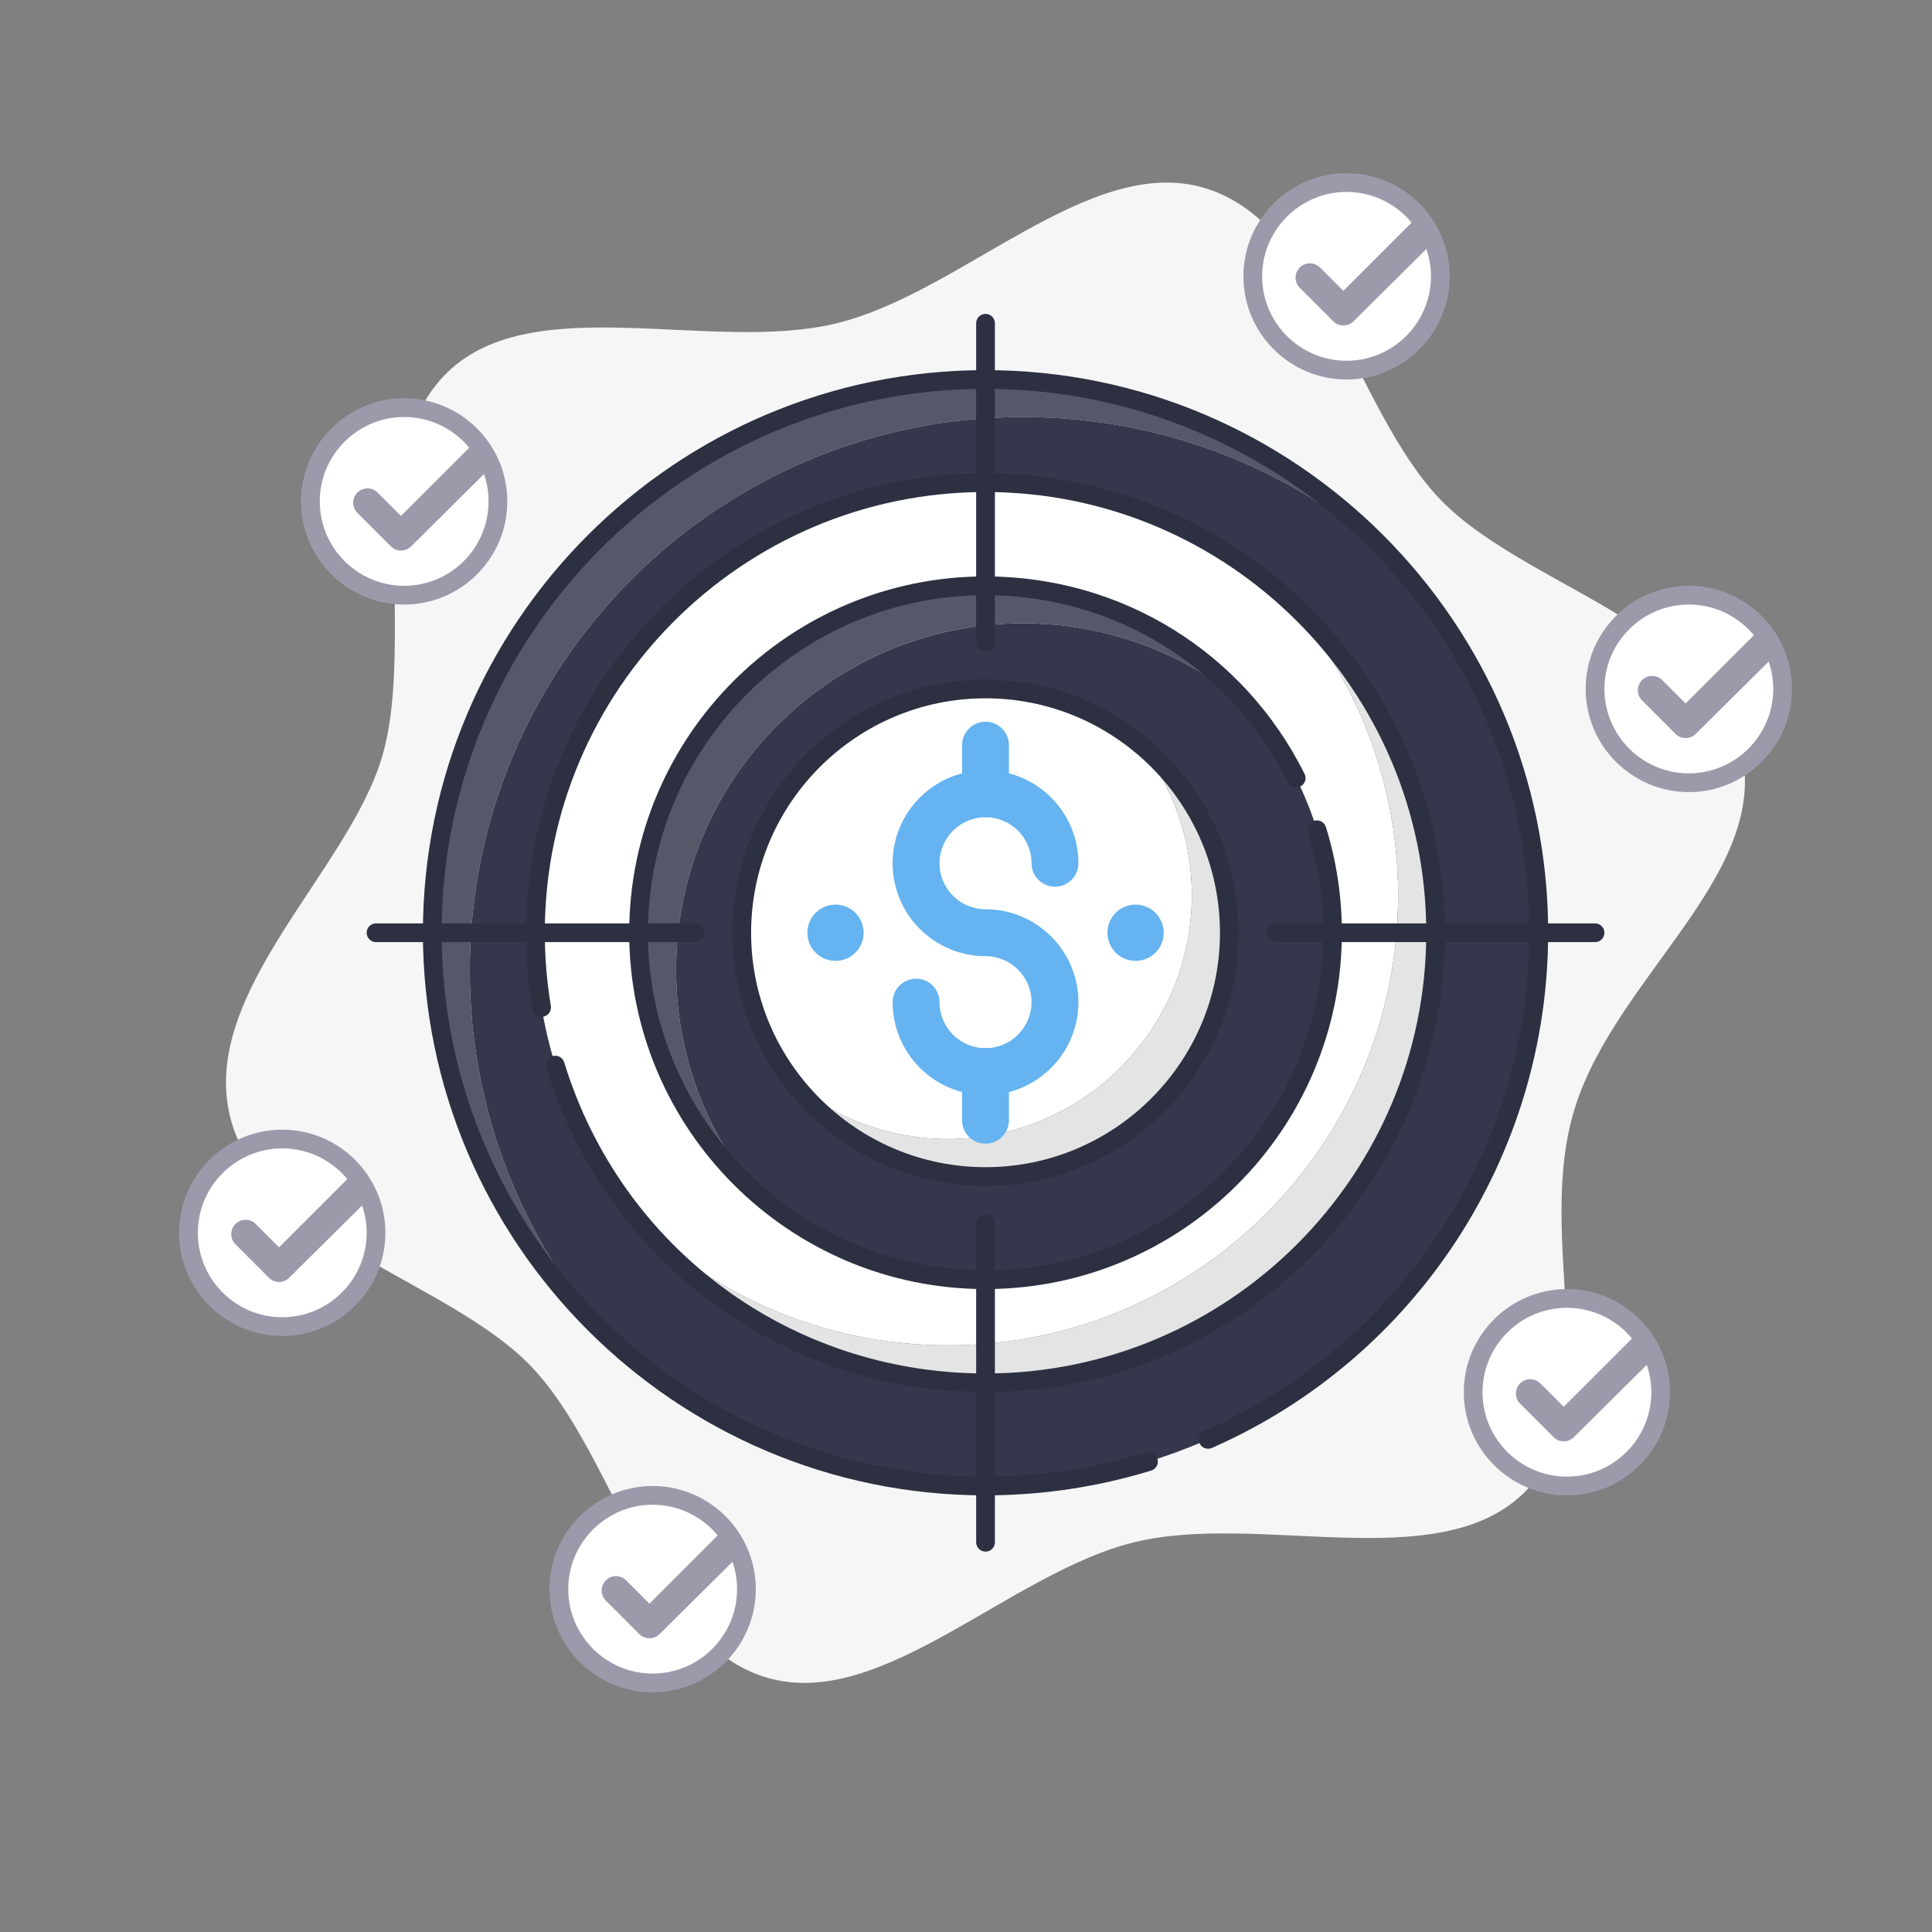 <?xml version="1.0" encoding="UTF-8"?>
<svg id="Capa_1" data-name="Capa 1" xmlns="http://www.w3.org/2000/svg" viewBox="0 0 1080 1080">
  <rect x="0" y="0" width="1080" height="1080" fill="#808080" stroke="none"/>
  <defs>
    <style>
      .cls-1 {
        fill: #f6f6f6;
      }

      .cls-2 {
        fill: #fff;
      }

      .cls-3 {
        fill: #e4e4e4;
      }

      .cls-4 {
        fill: #9c9aaa;
      }

      .cls-5 {
        fill: #65b3f0;
      }

      .cls-6 {
        fill: #2d3041;
      }

      .cls-7 {
        fill: #35384c;
      }

      .cls-8 {
        fill: #545869;
      }
    </style>
  </defs>
  <path class="cls-1" d="m973.24,418.67c16.96,69.42-69.34,126.49-92.68,200.05-23.94,75.48,20.52,168.8-29.26,216.36-48.25,46.1-147.61,10.11-217.17,27.03-69.56,16.92-141.18,94.5-205.27,75.74-66.12-19.36-84.41-124.47-132.06-174.15-46.19-48.15-151.25-70.12-168.2-139.55-16.96-69.42,66.18-137.18,84.99-201.14,19.41-65.99-12.83-167.71,36.95-215.27,48.25-46.1,147.61-10.11,217.17-27.03,69.56-16.92,141.18-94.51,205.27-75.74,66.12,19.36,84.41,124.47,132.06,174.15,46.19,48.15,151.25,70.12,168.2,139.55Z"/>
  <path class="cls-8" d="m571.89,233.11c80.07,0,153.03,30.43,207.95,80.36-56.58-62.25-138.19-101.33-228.92-101.33-170.79,0-309.27,138.47-309.27,309.27,0,90.73,39.08,172.34,101.31,228.91-49.92-54.92-80.35-127.88-80.35-207.94,0-170.79,138.48-309.27,309.27-309.27Z"/>
  <path class="cls-7" d="m860.19,521.41c0-80.06-30.43-153.02-80.35-207.94-54.92-49.93-127.88-80.36-207.95-80.36-170.79,0-309.27,138.47-309.27,309.27,0,80.06,30.43,153.02,80.35,207.94,54.93,49.93,127.89,80.36,207.95,80.36,170.79,0,309.27-138.47,309.27-309.27Z"/>
  <path class="cls-6" d="m550.92,835.92c-173.42,0-314.51-141.09-314.51-314.51s141.09-314.51,314.51-314.51,314.51,141.09,314.51,314.51c0,124.72-73.79,237.77-187.98,288.01-2.66,1.17-5.75-.04-6.91-2.69-1.17-2.65.04-5.74,2.69-6.91,110.39-48.57,181.71-157.86,181.71-278.42,0-167.64-136.39-304.03-304.03-304.03s-304.03,136.39-304.03,304.03,136.39,304.03,304.03,304.03c30.54,0,60.68-4.51,89.57-13.41,2.77-.86,5.7.7,6.55,3.47.85,2.76-.7,5.7-3.47,6.55-29.88,9.2-61.06,13.87-92.65,13.87Z"/>
  <path class="cls-3" d="m718.01,333.36c39.51,44.44,63.56,102.94,63.56,167.08,0,138.95-112.66,251.61-251.61,251.61-64.14,0-122.64-24.04-167.08-63.56,46.09,51.83,113.24,84.52,188.05,84.52,138.95,0,251.61-112.66,251.61-251.61,0-74.81-32.69-141.96-84.52-188.05Z"/>
  <path class="cls-2" d="m781.56,500.44c0-64.14-24.04-122.64-63.56-167.08-44.44-39.51-102.94-63.56-167.08-63.56-138.95,0-251.61,112.65-251.61,251.61,0,64.14,24.04,122.64,63.56,167.08,44.44,39.51,102.94,63.56,167.08,63.56,138.95,0,251.61-112.66,251.61-251.61Z"/>
  <path class="cls-6" d="m550.92,778.26c-113.56,0-212.24-72.87-245.56-181.32-.85-2.77.71-5.7,3.47-6.55,2.77-.86,5.7.71,6.55,3.47,31.95,104.03,126.61,173.92,235.54,173.92,135.85,0,246.37-110.52,246.37-246.37s-110.52-246.37-246.37-246.37-246.37,110.52-246.37,246.37c0,13.71,1.14,27.48,3.38,40.9.48,2.86-1.45,5.56-4.31,6.04-2.85.5-5.56-1.45-6.03-4.31-2.34-14-3.52-28.34-3.52-42.63,0-141.63,115.22-256.85,256.85-256.85s256.85,115.22,256.85,256.85-115.22,256.85-256.85,256.85Z"/>
  <path class="cls-8" d="m571.89,348.43c48.22,0,92.29,17.64,126.22,46.76-35.57-41.44-88.3-67.73-147.19-67.73-107.1,0-193.95,86.84-193.95,193.95,0,58.89,26.29,111.61,67.73,147.19-29.12-33.93-46.76-78-46.76-126.22,0-107.11,86.84-193.95,193.95-193.95Z"/>
  <path class="cls-7" d="m744.87,521.41c0-48.22-17.64-92.29-46.76-126.22-33.93-29.12-78-46.76-126.22-46.76-107.1,0-193.95,86.84-193.95,193.95,0,48.22,17.64,92.29,46.76,126.22,33.93,29.12,78,46.76,126.22,46.76,107.1,0,193.95-86.84,193.95-193.95Z"/>
  <path class="cls-6" d="m550.92,720.6c-109.83,0-199.19-89.36-199.19-199.19s89.36-199.19,199.19-199.19c76.04,0,144.38,42.3,178.35,110.4,1.3,2.59.24,5.74-2.35,7.03-2.6,1.31-5.74.24-7.03-2.35-32.18-64.51-96.93-104.6-168.97-104.6-104.05,0-188.71,84.65-188.71,188.71s84.65,188.71,188.71,188.71,188.71-84.65,188.71-188.71c0-19.1-2.84-37.95-8.45-56.01-.86-2.77.69-5.7,3.45-6.56,2.78-.84,5.71.69,6.56,3.45,5.92,19.07,8.92,38.97,8.92,59.12,0,109.83-89.36,199.19-199.19,199.19Z"/>
  <path class="cls-6" d="m891.64,526.65h-178.22c-2.9,0-5.24-2.34-5.24-5.24s2.34-5.24,5.24-5.24h178.22c2.9,0,5.24,2.34,5.24,5.24s-2.34,5.24-5.24,5.24Z"/>
  <path class="cls-6" d="m388.43,526.65h-178.22c-2.9,0-5.24-2.34-5.24-5.24s2.34-5.24,5.24-5.24h178.22c2.9,0,5.24,2.34,5.24,5.24s-2.34,5.24-5.24,5.24Z"/>
  <path class="cls-6" d="m550.92,867.37c-2.9,0-5.24-2.34-5.24-5.24v-178.29c0-2.9,2.34-5.24,5.24-5.24s5.24,2.34,5.24,5.24v178.29c0,2.9-2.34,5.24-5.24,5.24Z"/>
  <path class="cls-6" d="m550.92,364.16c-2.9,0-5.24-2.34-5.24-5.24v-178.22c0-2.9,2.34-5.24,5.24-5.24s5.24,2.34,5.24,5.24v178.22c0,2.9-2.34,5.24-5.24,5.24Z"/>
  <path class="cls-3" d="m636.22,415.15c18.77,23.35,30.02,53,30.02,85.29,0,75.27-61.02,136.29-136.29,136.29-32.29,0-61.94-11.26-85.3-30.02,24.98,31.08,63.29,50.99,106.27,50.99,75.27,0,136.29-61.02,136.29-136.29,0-42.98-19.91-81.28-50.99-106.26Z"/>
  <path class="cls-2" d="m666.24,500.44c0-32.29-11.26-61.94-30.02-85.29-23.35-18.77-53.01-30.03-85.3-30.03-75.27,0-136.29,61.02-136.29,136.29,0,32.29,11.26,61.94,30.02,85.3,23.35,18.77,53.01,30.02,85.3,30.02,75.27,0,136.29-61.02,136.29-136.29Z"/>
  <circle class="cls-5" cx="634.79" cy="521.41" r="15.73"/>
  <circle class="cls-5" cx="467.05" cy="521.41" r="15.73"/>
  <path class="cls-6" d="m550.92,662.94c-78.04,0-141.53-63.49-141.53-141.53s63.49-141.53,141.53-141.53,141.53,63.49,141.53,141.53-63.49,141.53-141.53,141.53Zm0-272.58c-72.26,0-131.05,58.79-131.05,131.05s58.79,131.05,131.05,131.05,131.05-58.79,131.05-131.05-58.79-131.05-131.05-131.05Z"/>
  <path class="cls-5" d="m550.92,612.14c-28.64,0-51.93-23.3-51.93-51.93,0-7.24,5.87-13.1,13.1-13.1s13.1,5.87,13.1,13.1c0,14.18,11.54,25.72,25.72,25.72s25.72-11.54,25.72-25.72-11.54-25.72-25.72-25.72c-28.64,0-51.93-23.3-51.93-51.93s23.3-51.94,51.93-51.94,51.93,23.3,51.93,51.94c0,7.24-5.87,13.1-13.1,13.1s-13.1-5.87-13.1-13.1c0-14.18-11.54-25.73-25.72-25.73s-25.72,11.54-25.72,25.73,11.54,25.72,25.72,25.72c28.64,0,51.93,23.3,51.93,51.93s-23.3,51.93-51.93,51.93Z"/>
  <path class="cls-5" d="m550.92,639.32c-7.24,0-13.1-5.87-13.1-13.1v-27.18c0-7.24,5.87-13.1,13.1-13.1s13.1,5.87,13.1,13.1v27.18c0,7.24-5.87,13.1-13.1,13.1Z"/>
  <path class="cls-5" d="m550.92,456.83c-7.24,0-13.1-5.87-13.1-13.1v-27.18c0-7.24,5.87-13.1,13.1-13.1s13.1,5.87,13.1,13.1v27.18c0,7.24-5.87,13.1-13.1,13.1Z"/>
  <circle class="cls-2" cx="364.84" cy="888.34" r="52.42"/>
  <path class="cls-4" d="m364.84,946c-31.79,0-57.66-25.87-57.66-57.66s25.87-57.66,57.66-57.66,57.66,25.87,57.66,57.66-25.87,57.66-57.66,57.66Zm0-104.84c-26.01,0-47.18,21.16-47.18,47.18s21.16,47.18,47.18,47.18,47.18-21.16,47.18-47.18-21.16-47.18-47.18-47.18Z"/>
  <path class="cls-4" d="m404.93,854.58l-41.88,41.88-13.05-13.05c-3.13-3.13-8.2-3.13-11.33,0-3.13,3.13-3.13,8.2,0,11.33l18.72,18.72c1.56,1.57,3.61,2.35,5.66,2.35s4.1-.78,5.67-2.35l44.85-44.47-8.63-14.4Z"/>
  <circle class="cls-2" cx="875.92" cy="778.26" r="52.42"/>
  <path class="cls-4" d="m875.92,835.92c-31.79,0-57.66-25.87-57.66-57.66s25.87-57.66,57.66-57.66,57.66,25.87,57.66,57.66-25.87,57.66-57.66,57.66Zm0-104.84c-26.01,0-47.18,21.16-47.18,47.18s21.16,47.18,47.18,47.18,47.18-21.16,47.18-47.18-21.16-47.18-47.18-47.18Z"/>
  <path class="cls-4" d="m916.01,744.5l-41.88,41.88-13.05-13.05c-3.13-3.13-8.2-3.13-11.33,0-3.13,3.13-3.13,8.2,0,11.33l18.72,18.72c1.56,1.57,3.61,2.35,5.66,2.35s4.1-.78,5.67-2.35l44.85-44.47-8.63-14.4Z"/>
  <circle class="cls-2" cx="944.06" cy="385.12" r="52.42"/>
  <path class="cls-4" d="m944.06,442.78c-31.79,0-57.66-25.87-57.66-57.66s25.87-57.66,57.66-57.66,57.66,25.87,57.66,57.66-25.87,57.66-57.66,57.66Zm0-104.84c-26.01,0-47.18,21.16-47.18,47.18s21.16,47.18,47.18,47.18,47.18-21.16,47.18-47.18-21.16-47.18-47.18-47.18Z"/>
  <path class="cls-4" d="m984.16,351.36l-41.88,41.88-13.05-13.05c-3.13-3.13-8.2-3.13-11.33,0-3.13,3.13-3.13,8.2,0,11.33l18.72,18.72c1.56,1.57,3.61,2.35,5.66,2.35s4.1-.78,5.67-2.35l44.85-44.47-8.63-14.4Z"/>
  <circle class="cls-2" cx="752.73" cy="154.48" r="52.42"/>
  <path class="cls-4" d="m752.73,212.14c-31.79,0-57.66-25.87-57.66-57.66s25.87-57.66,57.66-57.66,57.66,25.87,57.66,57.66-25.87,57.66-57.66,57.66Zm0-104.84c-26.01,0-47.18,21.16-47.18,47.18s21.16,47.18,47.18,47.18,47.18-21.16,47.18-47.18-21.16-47.18-47.18-47.18Z"/>
  <path class="cls-4" d="m792.83,120.72l-41.88,41.88-13.05-13.05c-3.13-3.13-8.2-3.13-11.33,0-3.13,3.13-3.13,8.2,0,11.33l18.72,18.72c1.56,1.57,3.61,2.35,5.66,2.35s4.1-.78,5.67-2.35l44.85-44.47-8.63-14.4Z"/>
  <circle class="cls-2" cx="225.93" cy="280.29" r="52.42"/>
  <path class="cls-4" d="m225.93,337.95c-31.79,0-57.66-25.87-57.66-57.66s25.87-57.66,57.66-57.66,57.66,25.87,57.66,57.66-25.87,57.66-57.66,57.66Zm0-104.84c-26.01,0-47.18,21.16-47.18,47.18s21.16,47.18,47.18,47.18,47.18-21.16,47.18-47.18-21.16-47.18-47.18-47.18Z"/>
  <path class="cls-4" d="m266.03,246.53l-41.88,41.88-13.05-13.05c-3.13-3.13-8.2-3.13-11.33,0-3.13,3.13-3.13,8.2,0,11.33l18.72,18.72c1.56,1.57,3.61,2.35,5.66,2.35s4.1-.78,5.67-2.35l44.85-44.47-8.63-14.4Z"/>
  <circle class="cls-2" cx="157.78" cy="689.15" r="52.42"/>
  <path class="cls-4" d="m157.78,746.81c-31.79,0-57.66-25.87-57.66-57.66s25.87-57.66,57.66-57.66,57.66,25.87,57.66,57.66-25.87,57.66-57.66,57.66Zm0-104.84c-26.01,0-47.18,21.16-47.18,47.18s21.16,47.18,47.18,47.18,47.18-21.16,47.18-47.18-21.16-47.18-47.18-47.18Z"/>
  <path class="cls-4" d="m197.88,655.39l-41.88,41.88-13.05-13.05c-3.13-3.13-8.2-3.13-11.33,0-3.13,3.13-3.13,8.2,0,11.33l18.72,18.72c1.56,1.57,3.61,2.35,5.66,2.35s4.1-.78,5.67-2.35l44.85-44.47-8.63-14.4Z"/>
</svg>